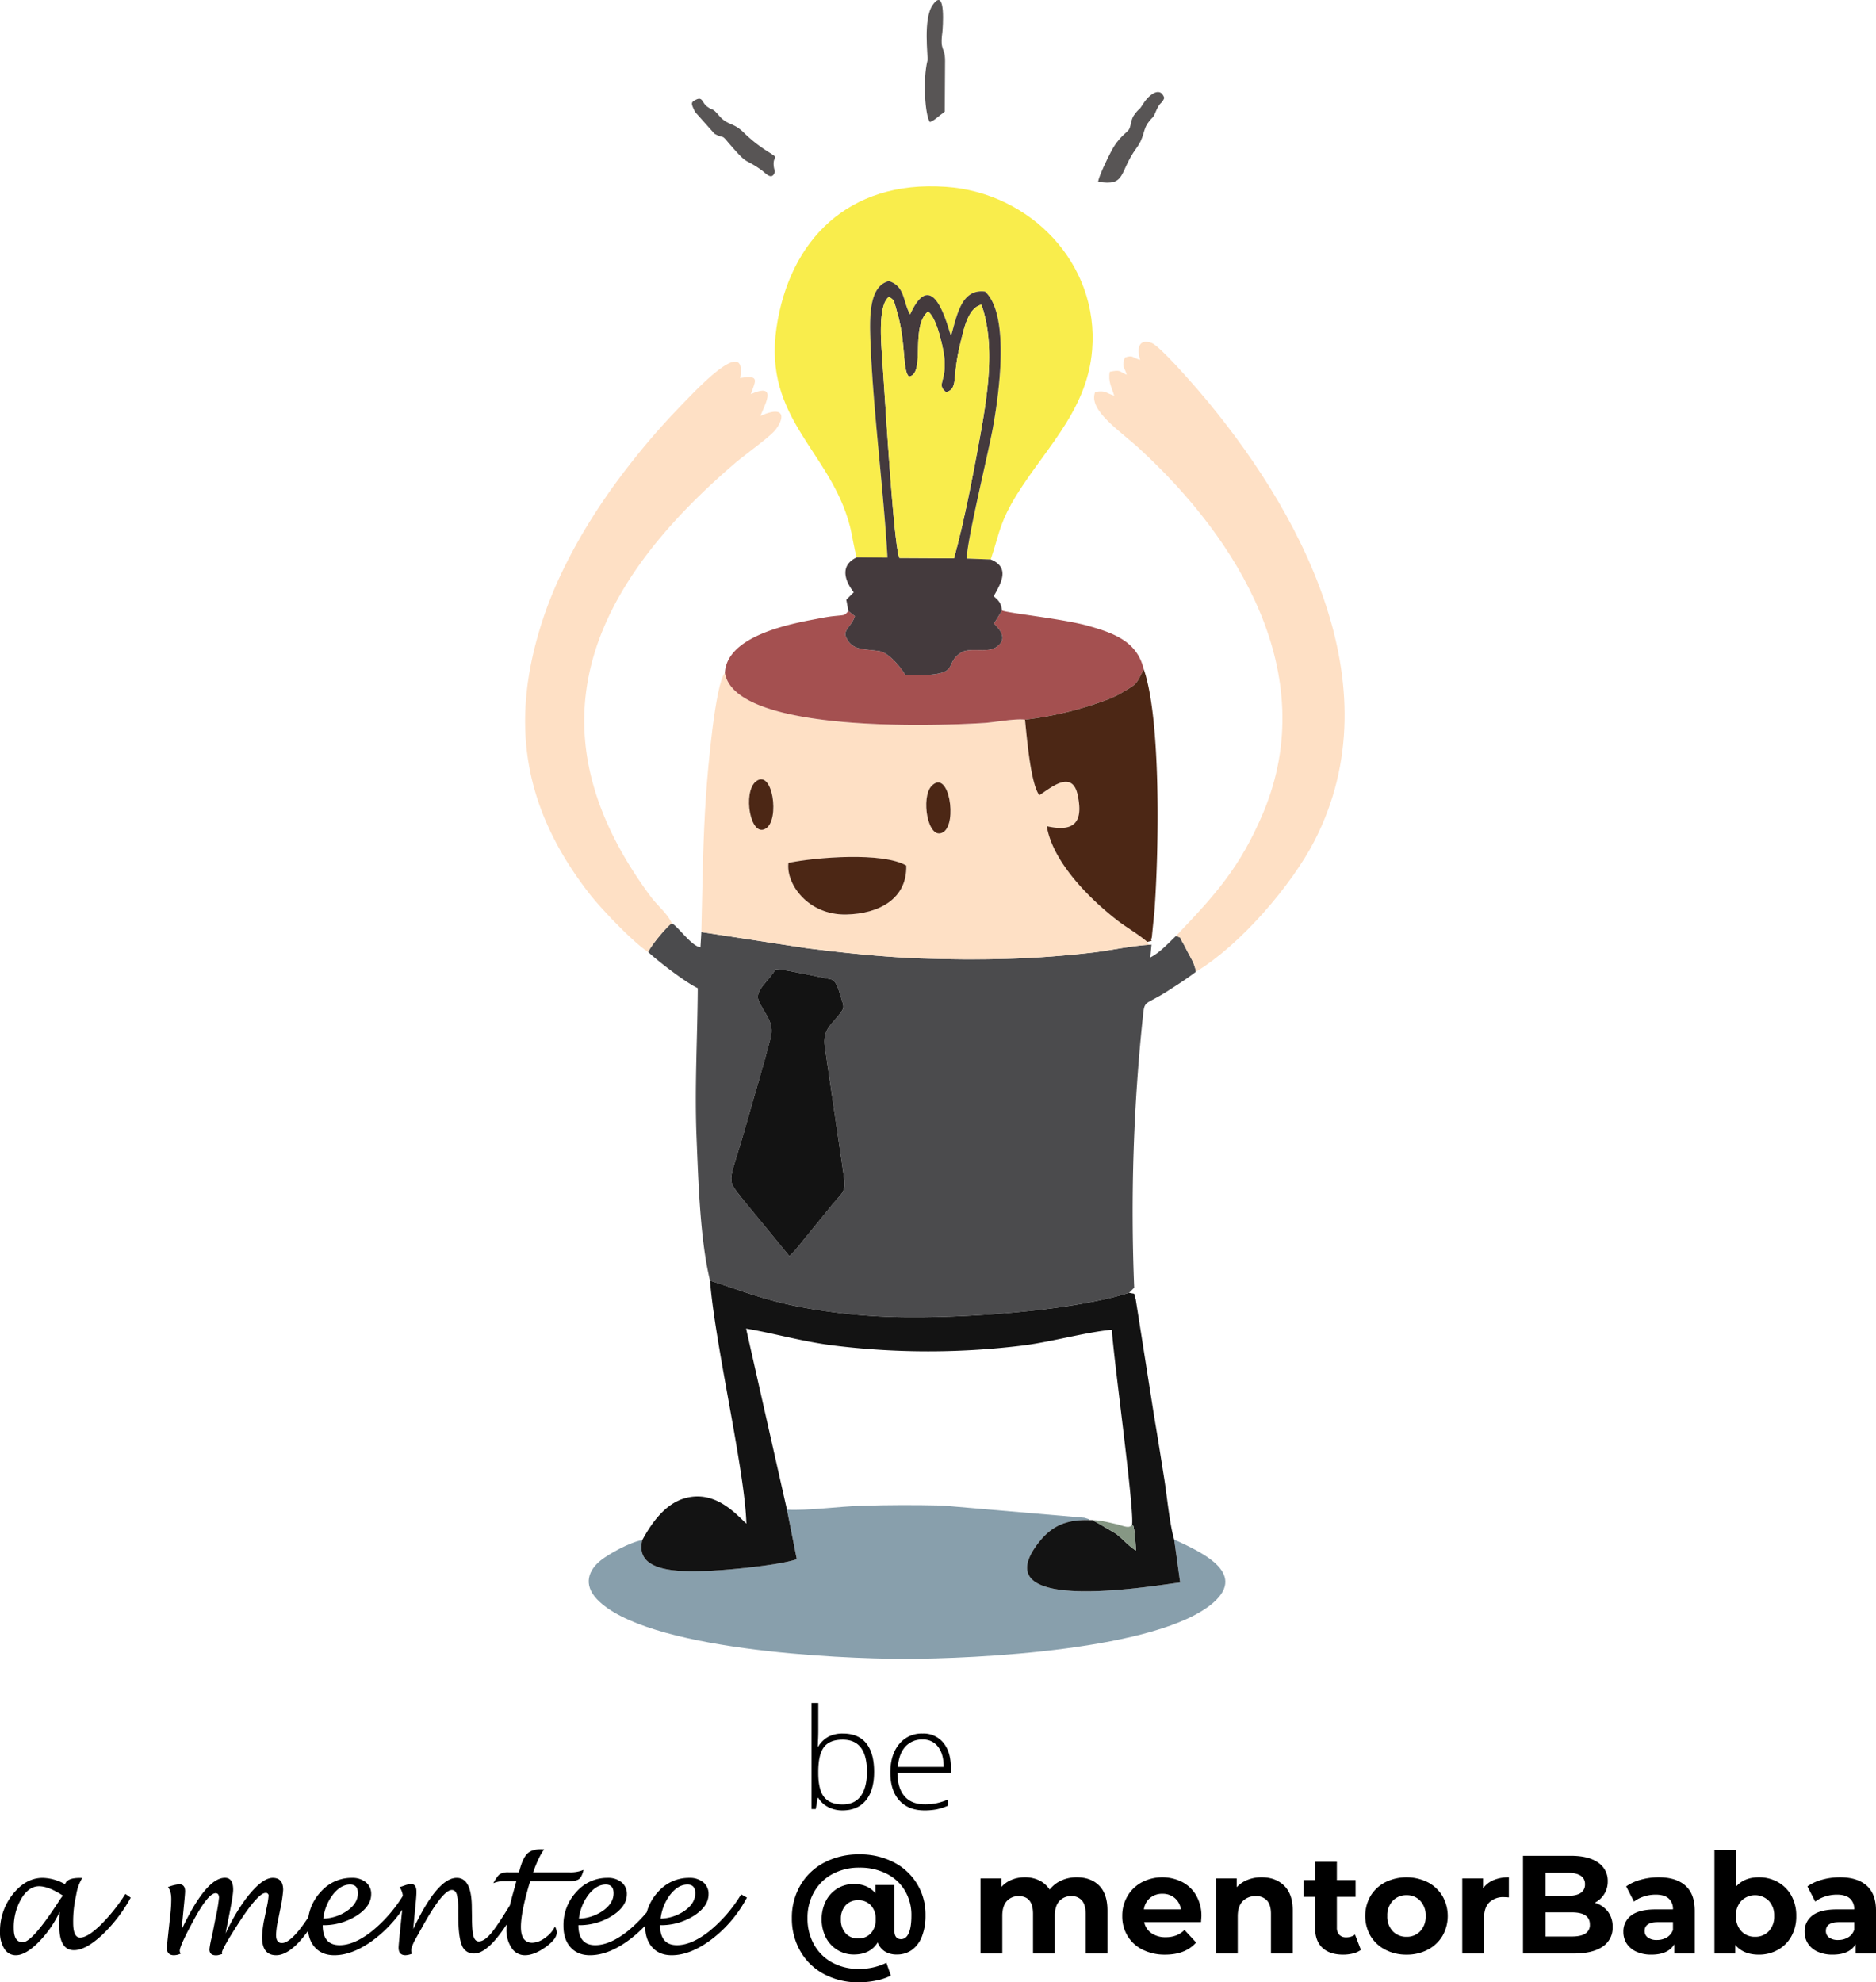 <svg xmlns="http://www.w3.org/2000/svg" viewBox="0 0 961.705 1016.105">
  <defs>
    <style>
      .cls-1 {
        fill: #4b4b4d;
      }

      .cls-1, .cls-10, .cls-2, .cls-3, .cls-4, .cls-5, .cls-6, .cls-7, .cls-8, .cls-9 {
        fill-rule: evenodd;
      }

      .cls-2 {
        fill: #fee0c5;
      }

      .cls-3 {
        fill: #889fac;
      }

      .cls-4 {
        fill: #f9ed4c;
      }

      .cls-5 {
        fill: #131313;
      }

      .cls-6 {
        fill: #a45050;
      }

      .cls-7 {
        fill: #443a3d;
      }

      .cls-8 {
        fill: #4c2715;
      }

      .cls-9 {
        fill: #585555;
      }

      .cls-10 {
        fill: #869784;
      }
    </style>
  </defs>
  <g id="Group_8084" data-name="Group 8084" transform="translate(-1288.941 -108.32)">
    <path id="Path_3620" data-name="Path 3620" d="M238-6.375q7.969,0,12.006,5.016T254.046,13.3q0,9.472-4.247,14.61t-11.936,5.138a15.691,15.691,0,0,1-7.305-1.678,12.794,12.794,0,0,1-5.138-4.754h-.315l-.979,5.732H221.96V-22.033h3.46V-8.367q0,3.076-.14,5.662l-.1,2.971h.245a13.872,13.872,0,0,1,5.225-5.033A15.629,15.629,0,0,1,238-6.375Zm-.07,3.146q-6.711,0-9.612,3.845t-2.9,12.688V13.9q0,8.6,3.023,12.338t9.42,3.74q6.222,0,9.367-4.352t3.146-12.391Q250.376-3.229,237.934-3.229Zm41.978,36.28q-8.284,0-12.915-5.1t-4.631-14.3q0-9.088,4.474-14.558A14.767,14.767,0,0,1,278.9-6.375a13.02,13.02,0,0,1,10.591,4.684q3.88,4.684,3.88,12.723v2.8H266q.07,7.829,3.652,11.954t10.259,4.124a31.819,31.819,0,0,0,5.715-.454,34.727,34.727,0,0,0,6.239-1.957V30.64a27.827,27.827,0,0,1-5.942,1.9A32.979,32.979,0,0,1,279.911,33.052ZM278.9-3.3A11.383,11.383,0,0,0,270.09.319q-3.32,3.618-3.88,10.433H289.7q0-6.606-2.866-10.328A9.454,9.454,0,0,0,278.9-3.3ZM-163.476,85.047A56.4,56.4,0,0,1-174.5,100.793q-6.554,6.484-11.412,6.484a6.823,6.823,0,0,1-5.924-3.3,15.523,15.523,0,0,1-2.219-8.79,30.031,30.031,0,0,1,6.623-19.259q6.623-8.319,15.327-8.319a24.485,24.485,0,0,1,11.429,3.286q.909-3.251,7.41-3.251.419,0,1.363.035a23.681,23.681,0,0,0-3.041,8.319l-.594,2.971a58.574,58.574,0,0,0-1.014,11.6q0,7.655,3.565,7.655,3.775,0,10.328-6.309a90.854,90.854,0,0,0,12.88-16.061l2.726,1.887A77.814,77.814,0,0,1-141.84,96.983q-8.319,7.707-14.3,7.707-7.55,0-7.55-12.583Q-163.686,89.486-163.476,85.047Zm1.643-8.354q-7.34-4.788-12.2-4.788-5.278,0-9.123,6.414A29.054,29.054,0,0,0-187,93.541q0,7.06,4.614,7.06,5,0,19.119-21.95Q-163.091,78.371-161.833,76.694Zm60.852,17.441Q-88.4,67.571-78.752,67.571q4.229,0,4.229,6.117,0,2.621-1.818,11.814l-2.1,10.591Q-72.32,83.23-65.679,75.418t11.464-7.812q5.313,0,5.313,6.221a72.641,72.641,0,0,1-1.573,10.241l-1.084,5.453a41.715,41.715,0,0,0-.979,7.305q0,4.194,2.971,4.194,6.711,0,20.622-24.956l2.936,1.643q-15.169,29.57-26.494,29.57-7.235,0-7.235-9.437a58.117,58.117,0,0,1,1.4-10.1l.979-4.823a45.485,45.485,0,0,0,.979-6.082,1.344,1.344,0,0,0-1.538-1.5q-3.775,0-13.527,14.995-8.843,13.666-8.843,15.624a3.387,3.387,0,0,0,.14.734q-.489.1-1.713.454a5.3,5.3,0,0,1-1.573.175q-3.251,0-3.251-3.111a43.5,43.5,0,0,1,1.049-5.7q.384-1.713.769-3.67l1.468-7.41a79.409,79.409,0,0,0,1.608-9.612q0-2.342-1.713-2.342Q-87.28,75.47-94.62,89q-7.3,13.422-7.305,16.008a2.277,2.277,0,0,0,.559,1.433,8.907,8.907,0,0,1-3.53.839q-3.635,0-3.635-3.915,0-.489,1.049-10.171l.8-7.445a68.248,68.248,0,0,0,.419-7.235q0-4.194-1.713-6.152a20.077,20.077,0,0,1,5.732-1.468q3.076,0,3.076,3.635,0,1.293-.839,9.612Zm72.351-2.272q0,10.241,8.668,10.241,7.515,0,16.567-7.165A72.452,72.452,0,0,0,12.928,76.065L15.9,77.707A64.789,64.789,0,0,1-1.909,98.888q-10.958,8.389-20.779,8.389-6.291,0-9.944-4.054t-3.653-11.08a24.7,24.7,0,0,1,6.623-17.336,20.913,20.913,0,0,1,15.956-7.2,10.865,10.865,0,0,1,7.218,2.272A7.533,7.533,0,0,1-3.779,75.96q0,6.256-7.532,11.08A31.412,31.412,0,0,1-28.63,91.863Zm.28-3.355a22.8,22.8,0,0,0,12.53-4.194q5.225-3.81,5.225-8.808,0-4.474-3.985-4.474-4.753,0-8.773,5.1A24.949,24.949,0,0,0-28.35,88.508Zm46.137,5.348q12.408-26.249,22.3-26.249,7.724,0,7.724,15.379l.07,4.229q0,7.34.751,10.154t2.744,2.814q3.006,0,6.833-4.788t12.46-19.259l2.936,1.713Q65.916,92.352,59.834,99.378T48.929,106.4a6.326,6.326,0,0,1-6.239-4.3q-1.8-4.3-1.8-14.89l-.035-3.006a30.27,30.27,0,0,0-.734-8.056q-.734-2.324-2.551-2.324-4.614,0-14.855,18.42-2.517,4.509-3.251,5.8-2.691,4.684-2.691,6.781a3.115,3.115,0,0,0,.454,1.608,9.311,9.311,0,0,1-3.425.839q-3.53,0-3.53-3.915,0-1.118.909-10.066l.769-7.585a74.1,74.1,0,0,0,.524-7.48A9.2,9.2,0,0,0,10.8,72.395q.734-.245,2.447-.839a11.038,11.038,0,0,1,3.46-.769q2.726,0,2.726,3.985,0,2.1-.524,7.2-.1,1.118-.21,2.132Zm72.631-1.293a6.43,6.43,0,0,1,.944,3.006q0,3.425-5.785,7.567t-10.538,4.142a8.032,8.032,0,0,1-6.833-3.74,16.359,16.359,0,0,1-2.639-9.647q0-6.571,3.46-18.7l1.608-5.872H64.727a13.9,13.9,0,0,0-5.907,1.049q2.027-3.7,3.355-4.649a8.063,8.063,0,0,1,4.509-.944h5.278l.7-2.412q1.608-5.383,3.845-7.392t6.711-2.01q.524,0,1.678.07-2.726,3.5-5.662,11.744H97.687a17.247,17.247,0,0,0,7.41-1.258q-.874,3.6-2.324,4.7t-5.4,1.1H77.73q-.35,1.153-.524,1.713-4.229,14.4-4.229,21.74,0,8.109,5.837,8.109a11.5,11.5,0,0,0,6.554-2.552A15.075,15.075,0,0,0,90.417,92.562Zm12.024-.7q0,10.241,8.668,10.241,7.515,0,16.567-7.165A72.452,72.452,0,0,0,144,76.065l2.971,1.643a64.79,64.79,0,0,1-17.808,21.181q-10.958,8.389-20.779,8.389-6.291,0-9.944-4.054t-3.653-11.08a24.7,24.7,0,0,1,6.623-17.336,20.913,20.913,0,0,1,15.956-7.2,10.865,10.865,0,0,1,7.218,2.272,7.533,7.533,0,0,1,2.709,6.082q0,6.256-7.532,11.08A31.412,31.412,0,0,1,102.441,91.863Zm.28-3.355a22.8,22.8,0,0,0,12.53-4.194q5.225-3.81,5.225-8.808,0-4.474-3.985-4.474-4.754,0-8.773,5.1A24.949,24.949,0,0,0,102.721,88.508Zm41.593,3.355q0,10.241,8.668,10.241,7.515,0,16.567-7.165a72.452,72.452,0,0,0,16.323-18.874l2.971,1.643a64.79,64.79,0,0,1-17.808,21.181q-10.958,8.389-20.779,8.389-6.291,0-9.944-4.054t-3.653-11.08a24.7,24.7,0,0,1,6.623-17.336,20.913,20.913,0,0,1,15.956-7.2,10.866,10.866,0,0,1,7.218,2.272,7.533,7.533,0,0,1,2.709,6.082q0,6.256-7.532,11.08A31.412,31.412,0,0,1,144.314,91.863Zm.28-3.355a22.8,22.8,0,0,0,12.53-4.194q5.225-3.81,5.225-8.808,0-4.474-3.985-4.474-4.753,0-8.773,5.1A24.949,24.949,0,0,0,144.593,88.508ZM246.528,55.58A37.207,37.207,0,0,1,264.1,59.624,29.775,29.775,0,0,1,280.387,86.79a29.06,29.06,0,0,1-1.825,10.845,15.181,15.181,0,0,1-5.118,6.908,12.913,12.913,0,0,1-7.731,2.362,11.348,11.348,0,0,1-6.156-1.575,9,9,0,0,1-3.651-4.653q-3.865,6.228-12.241,6.228a15.9,15.9,0,0,1-8.375-2.291,16.143,16.143,0,0,1-5.977-6.407,21.229,21.229,0,0,1,0-18.755,16.228,16.228,0,0,1,5.941-6.407,15.841,15.841,0,0,1,8.411-2.291q7.087,0,11.024,4.724V71.256h9.735V94.449q0,4.581,3.436,4.581,2.505,0,3.9-3.006t1.4-9.091a24.349,24.349,0,0,0-3.329-12.777,22.874,22.874,0,0,0-9.377-8.661,30,30,0,0,0-13.923-3.114,28.406,28.406,0,0,0-13.923,3.329,23.662,23.662,0,0,0-9.377,9.2A26.513,26.513,0,0,0,219.9,88.221a27.235,27.235,0,0,0,3.293,13.493,23.474,23.474,0,0,0,9.27,9.234,27.848,27.848,0,0,0,13.78,3.329,31.379,31.379,0,0,0,14.1-3.15l2.291,6.586a29.762,29.762,0,0,1-7.624,2.541,43.926,43.926,0,0,1-8.769.895,36.9,36.9,0,0,1-17.967-4.259,30.405,30.405,0,0,1-12.1-11.775,33.438,33.438,0,0,1-4.295-16.893,32.694,32.694,0,0,1,4.331-16.75,30.435,30.435,0,0,1,12.2-11.668A37.724,37.724,0,0,1,246.528,55.58Zm-.644,43.093a8.531,8.531,0,0,0,6.442-2.613,10.068,10.068,0,0,0,2.505-7.266,9.836,9.836,0,0,0-2.505-7.158,8.592,8.592,0,0,0-6.442-2.577,8.388,8.388,0,0,0-6.442,2.613,10.037,10.037,0,0,0-2.434,7.122,10.275,10.275,0,0,0,2.434,7.23A8.332,8.332,0,0,0,245.884,98.672ZM357.91,67.319q7.23,0,11.489,4.259t4.259,12.777V106.4H362.492V86.074q0-4.581-1.9-6.836a6.67,6.67,0,0,0-5.4-2.255,7.964,7.964,0,0,0-6.228,2.541q-2.291,2.541-2.291,7.552V106.4H335.505V86.074q0-9.091-7.3-9.091a7.878,7.878,0,0,0-6.156,2.541q-2.291,2.541-2.291,7.552V106.4H308.59V67.892h10.666V72.33a14.1,14.1,0,0,1,5.261-3.722,17.709,17.709,0,0,1,6.836-1.288,16.557,16.557,0,0,1,7.373,1.611,13.057,13.057,0,0,1,5.3,4.689A15.8,15.8,0,0,1,350,68.966,18.857,18.857,0,0,1,357.91,67.319Zm63.923,19.971q0,.215-.215,3.006H392.485a9.073,9.073,0,0,0,3.722,5.655,12.329,12.329,0,0,0,7.3,2.076,14.784,14.784,0,0,0,5.333-.895,12.916,12.916,0,0,0,4.331-2.827l5.941,6.442q-5.44,6.228-15.891,6.228a25.138,25.138,0,0,1-11.525-2.541,18.628,18.628,0,0,1-7.731-7.051,19.427,19.427,0,0,1-2.72-10.236,19.68,19.68,0,0,1,2.684-10.2A18.806,18.806,0,0,1,391.3,69.86a22.827,22.827,0,0,1,20.723-.107,17.765,17.765,0,0,1,7.194,6.979A20.812,20.812,0,0,1,421.833,87.291ZM401.862,75.766a9.617,9.617,0,0,0-6.371,2.147,9.142,9.142,0,0,0-3.15,5.87h18.969a9.233,9.233,0,0,0-3.15-5.834A9.414,9.414,0,0,0,401.862,75.766Zm50.823-8.447q7.158,0,11.561,4.295t4.4,12.742V106.4H457.481V86.074q0-4.581-2-6.836a7.351,7.351,0,0,0-5.8-2.255A8.887,8.887,0,0,0,442.95,79.6q-2.505,2.613-2.505,7.767V106.4H429.278V67.892h10.666V72.4a14.809,14.809,0,0,1,5.512-3.758A19.2,19.2,0,0,1,452.685,67.319Zm50.895,37.223a11.479,11.479,0,0,1-4.044,1.825,20.449,20.449,0,0,1-5.047.608q-6.872,0-10.63-3.508T480.1,93.16V77.341H474.16v-8.59H480.1V59.374h11.167v9.377h9.592v8.59h-9.592V93.017a5.257,5.257,0,0,0,1.253,3.758,4.643,4.643,0,0,0,3.543,1.324,7.177,7.177,0,0,0,4.51-1.432Zm23.407,2.434a23.092,23.092,0,0,1-10.916-2.541,18.891,18.891,0,0,1-7.552-7.051,20.62,20.62,0,0,1,0-20.473,18.891,18.891,0,0,1,7.552-7.051,24.64,24.64,0,0,1,21.8,0,18.949,18.949,0,0,1,7.516,7.051,20.62,20.62,0,0,1,0,20.473,18.949,18.949,0,0,1-7.516,7.051A22.88,22.88,0,0,1,526.988,106.976Zm0-9.163a9.3,9.3,0,0,0,7.051-2.9,10.807,10.807,0,0,0,2.756-7.767,10.807,10.807,0,0,0-2.756-7.767,9.3,9.3,0,0,0-7.051-2.9,9.416,9.416,0,0,0-7.087,2.9,10.725,10.725,0,0,0-2.792,7.767,10.725,10.725,0,0,0,2.792,7.767A9.416,9.416,0,0,0,526.988,97.813Zm39.227-24.839a12.418,12.418,0,0,1,5.4-4.223,20.058,20.058,0,0,1,7.838-1.432V77.627q-1.861-.143-2.505-.143a10.236,10.236,0,0,0-7.516,2.684q-2.72,2.684-2.72,8.053V106.4H555.549V67.892h10.666Zm57.266,7.373a13.213,13.213,0,0,1,6.729,4.545,12.53,12.53,0,0,1,2.434,7.838,11.58,11.58,0,0,1-5.118,10.129Q622.407,106.4,612.6,106.4H586.687V56.3h24.481q9.163,0,14.066,3.508a11.1,11.1,0,0,1,4.9,9.52,12.041,12.041,0,0,1-6.657,11.024ZM598.212,65.029V76.84h11.525q4.295,0,6.514-1.5A5.014,5.014,0,0,0,618.47,70.9a4.926,4.926,0,0,0-2.219-4.4q-2.219-1.467-6.514-1.467ZM611.741,97.67q4.581,0,6.908-1.5a5.148,5.148,0,0,0,2.326-4.653q0-6.228-9.234-6.228H598.212V97.67Zm44.453-30.351q8.948,0,13.744,4.259t4.8,12.849V106.4H664.282v-4.8q-3.15,5.369-11.74,5.369a18.22,18.22,0,0,1-7.7-1.5,11.475,11.475,0,0,1-4.975-4.152,10.806,10.806,0,0,1-1.718-6.013,10.034,10.034,0,0,1,4.044-8.447q4.044-3.078,12.491-3.078h8.876a7.117,7.117,0,0,0-2.219-5.619Q659.128,76.2,654.69,76.2a19.437,19.437,0,0,0-6.049.966,16,16,0,0,0-5.047,2.613l-4.009-7.8a24.187,24.187,0,0,1,7.552-3.436A33.829,33.829,0,0,1,656.193,67.319Zm-.859,32.14a9.725,9.725,0,0,0,5.082-1.324,7.247,7.247,0,0,0,3.15-3.9V90.3h-7.659q-6.872,0-6.872,4.51a4.016,4.016,0,0,0,1.682,3.4A7.578,7.578,0,0,0,655.334,99.46Zm52.255-32.14a19.626,19.626,0,0,1,9.771,2.47,17.733,17.733,0,0,1,6.908,6.943,20.963,20.963,0,0,1,2.505,10.415,20.963,20.963,0,0,1-2.505,10.415,17.733,17.733,0,0,1-6.908,6.943,19.626,19.626,0,0,1-9.771,2.47q-7.946,0-12.1-5.011V106.4H684.826V53.289h11.167V71.972Q700.216,67.319,707.589,67.319Zm-1.933,30.494a9.3,9.3,0,0,0,7.051-2.9,10.807,10.807,0,0,0,2.756-7.767,10.807,10.807,0,0,0-2.756-7.767,10.024,10.024,0,0,0-14.1,0,10.807,10.807,0,0,0-2.756,7.767,10.807,10.807,0,0,0,2.756,7.767A9.3,9.3,0,0,0,705.657,97.813Zm43.45-30.494q8.948,0,13.744,4.259t4.8,12.849V106.4H757.2v-4.8q-3.15,5.369-11.74,5.369a18.22,18.22,0,0,1-7.7-1.5,11.474,11.474,0,0,1-4.975-4.152,10.805,10.805,0,0,1-1.718-6.013,10.034,10.034,0,0,1,4.044-8.447q4.044-3.078,12.491-3.078h8.876a7.116,7.116,0,0,0-2.219-5.619Q752.042,76.2,747.6,76.2a19.438,19.438,0,0,0-6.049.966,16,16,0,0,0-5.047,2.613l-4.009-7.8a24.186,24.186,0,0,1,7.552-3.436A33.83,33.83,0,0,1,749.107,67.319Zm-.859,32.14a9.725,9.725,0,0,0,5.082-1.324,7.246,7.246,0,0,0,3.15-3.9V90.3h-7.659q-6.872,0-6.872,4.51a4.016,4.016,0,0,0,1.682,3.4A7.578,7.578,0,0,0,748.248,99.46Z" transform="translate(1483 1003.277)"/>
    <g id="Group_7993" data-name="Group 7993" transform="translate(1558.137 108.321)">
      <path id="Path_3018" data-name="Path 3018" class="cls-1" d="M10292.146,3346.7c5.354.153,10.555,1.53,15.6,2.447l13.3,2.752c2.908,1.224,3.826,6.424,5.047,10.093,1.531,4.435,1.227,4.74-1.375,8.105-3.975,5.046-8.41,7.646-7.187,16.363l9.48,64.534c1.684,10.4-.3,9.634-5.506,16.057-3.82,4.74-7.492,9.328-11.16,13.763-3.672,4.282-6.73,8.87-11.012,12.846L10275.02,3464c-8.869-11.163-6.27-7.034,2.754-39.76,3.977-14.069,8.258-27.985,11.932-42.208,2.289-8.564-3.367-12.539-6.271-19.727C10281.594,3357.256,10289.705,3351.9,10292.146,3346.7Zm-65.146-8.869c4.9,4.588,19.117,15.6,25.389,18.5-.154,25.69-1.682,50.771-.611,76.92.918,22.327,1.832,52.3,6.881,72.945,16.057,5.2,27.986,10.094,46.643,13.611a304.423,304.423,0,0,0,57.041,5.2c31.811.153,83.191-3.671,111.176-12.541l1.527-1.529c.156-.153.918-.918,1.074-1.071a955.735,955.735,0,0,1,4.586-140.232c.764-7.187,1.375-4.74,12.232-11.622,5.2-3.365,10.1-6.423,14.834-10.093-.611-4.128-2.447-6.729-4.281-10.246-.914-1.682-1.377-2.906-2.445-4.588-1.836-3.211-.461-2.447-3.516-3.518-4.742,4.588-8.568,8.717-13.154,11.01l.611-6.575c-9.633.458-19.725,2.752-29.361,3.976-31.348,3.671-58.113,4.129-90.227,3.059-18.809-.765-39.146-2.906-57.193-5.2l-53.98-8.258-.459,7.8c-4.586-.612-10.705-9.787-14.682-12.386C10236.176,3325.142,10228.381,3334.47,10227,3337.835Z" transform="translate(-10163.886 -2849.813)"/>
      <path id="Path_3023" data-name="Path 3023" class="cls-2" d="M10449.656,2581.414c14.22-2.906,48.325-5.659,60.405,1.376.458,17.127-14.067,24.774-30.891,25.08C10459.291,2608.176,10448.279,2591.813,10449.656,2581.414Zm73.557-39.607c8.717-8.564,13.15,19.268,5.812,23.856C10521.073,2570.555,10517.248,2547.464,10523.213,2541.807Zm-90.224-2.142c8.562-6.729,12.385,19.728,5.045,24.163C10430.081,2568.721,10426.1,2545.17,10432.989,2539.665ZM10405,2616.892l53.981,8.258c18.043,2.293,38.384,4.435,57.2,5.2,32.114,1.07,58.874.612,90.227-3.057,9.631-1.225,19.726-3.518,29.361-3.977-2.756-.306-.918-.306-2.143-1.375-4.739-4.13-10.856-7.494-15.9-11.47-13.3-10.4-32.572-29.208-35.631-47.866,13,2.906,18.96-.917,15.9-15.6-2.753-14.375-14.985-3.058-19.728-.306-4.434-5.658-6.422-29.82-7.337-38.69-5.2-.612-14.683,1.224-20.646,1.683-29.058,1.835-128.3,4.588-133.2-25.692-5.049,5.812-8.87,50.925-9.634,61.935C10405.765,2569.945,10405.614,2592.73,10405,2616.892Z" transform="translate(-10314.666 -2139.116)"/>
      <path id="Path_3028" data-name="Path 3028" class="cls-3" d="M10129.126,5275.96l5.05,25.385c-8.717,3.06-34.562,5.506-44.808,5.965-12.848.458-38.689,1.682-34.406-15.752-6.425,1.072-16.979,7.034-21.106,10.248-6.422,5.045-9.329,12.386-2.142,20.033,24.775,26,123.259,30.585,157.667,30.585,36.089,0,130.595-4.435,158.427-28.9,17.436-15.445-7.03-26.15-20.184-32.268l3.057,22.021c-14.22,1.683-101.539,16.975-72.637-20.34,6.114-7.8,13.151-12.08,26.3-11.621-1.222-.765.767-.154-2.752-1.225l-73.095-6.269c-13.915-.306-27.374-.306-41.139.153C10155.889,5274.278,10139.835,5276.572,10129.126,5275.96Z" transform="translate(-9994.903 -4502.125)"/>
      <path id="Path_3029" data-name="Path 3029" class="cls-4" d="M10693.159,1043.43l15.749.153c-1.985-34.867-7.34-75.086-8.714-110.412-.46-11.775-1.07-28.9,9.482-31.349,8.407,2.753,7.034,10.7,10.857,17.128,12.078-26.762,19.726,8.717,20.948,11.01,3.059-10.246,5.046-24.315,17.433-22.786,12.542,11.622,7.493,50.465,4.13,69.275-2.3,12.846-13.764,59.794-13.457,67.593l12.235.459c3.975-11.622,4.278-17.127,10.55-28.444,14.532-25.844,38.842-46.183,41.44-78.909,3.671-44.2-31.652-80.744-75.084-83.65-50.007-3.517-80.131,27.526-86.709,72.18-6.881,46.948,27.681,63.311,37.621,101.695C10690.864,1032.113,10691.936,1039.913,10693.159,1043.43Z" transform="translate(-10523.147 -757.728)"/>
      <path id="Path_3035" data-name="Path 3035" class="cls-5" d="M10204.382,4654.044c-4.283,17.434,21.561,16.21,34.408,15.752,10.245-.458,36.089-2.9,44.807-5.964l-5.046-25.385-20.954-92.825c14.374,2.446,27.833,6.421,43.89,8.563a396.767,396.767,0,0,0,98.943,0c14.679-1.987,31.5-6.729,44.654-7.953,1.223,17.435,11.469,91.145,10.4,99.86,1.224,1.836.3-.611,1.069,2.752,0,.308.307,2.295.307,2.753.3,2.6.458,5.2.613,7.8-3.823-2.293-6.886-6.118-10.4-8.716l-8.867-5.2a10.785,10.785,0,0,1-1.375-.766c-.155-.152-.614-.152-.765-.459s-.459-.3-.764-.457h-1.533c-13.15-.458-20.185,3.822-26.3,11.621-28.9,37.314,58.418,22.021,72.641,20.339l-3.06-22.02c-2.295-7.647-3.672-22.174-5.049-30.891-1.679-10.553-3.364-21.41-5.2-32.115l-9.481-60.253c-1.53-3.517.764-2.292-3.362-3.211-27.989,8.871-79.369,12.694-111.178,12.539a304.334,304.334,0,0,1-57.041-5.2c-18.658-3.517-30.584-8.411-46.641-13.609,2.6,33.031,17.894,97.26,18.654,124.632-5.81-5.5-15.9-16.82-30.585-13.3C10216.152,4634.929,10208.968,4645.633,10204.382,4654.044Z" transform="translate(-10144.325 -3864.609)"/>
      <path id="Path_3036" data-name="Path 3036" class="cls-2" d="M11763.547,1678.984c3.064,1.071,1.685.306,3.521,3.517,1.07,1.682,1.527,2.906,2.444,4.588,1.837,3.517,3.671,6.117,4.285,10.246,22.785-13.763,49.087-44.348,60.861-67.287,41.137-80.285-7.8-170.2-59.64-230.763-3.213-3.67-19.727-22.786-24.008-24.315-7.19-2.447-7.345,3.823-5.811,8.717-4.436-1.224-3.367-2.6-7.8-1.224-1.836,4.894-.3,4.588.918,8.87-3.973-1.682-2.908-2.752-8.718-1.529-.914,5.046,1.072,8.1,2.3,12.234-4.437-1.376-4.592-2.906-9.787-1.835-3.67,9.328,12.842,19.88,22.783,29.056,50.007,45.877,93.286,115,63.463,186.414C11796.428,1643.964,11783.58,1658.033,11763.547,1678.984Z" transform="translate(-11429.913 -1199.221)"/>
      <path id="Path_3037" data-name="Path 3037" class="cls-2" d="M9877.392,1743.584c1.375-3.365,9.176-12.693,12.083-14.834-2.449-5.2-7.5-9.022-11.166-14.069-63.77-86.4-30.278-158.43,43.432-221.588,5.352-4.588,17.892-13.457,20.8-17.128,5.042-6.423,4.89-12.845-7.648-7.187,2.445-6.117,8.867-17.281-4.9-11.164,2.295-6.882,4.9-9.941-5.5-8.258,3.978-22.785-23.549,7.188-29.818,13.61a369.194,369.194,0,0,0-27.986,32.267c-16.057,20.645-33.64,48.477-43.277,77.686-17.739,53.676-9.482,97.566,23.4,140.232C9852.921,1721.1,9869.9,1738.844,9877.392,1743.584Z" transform="translate(-9814.274 -1255.564)"/>
      <path id="Path_3039" data-name="Path 3039" class="cls-6" d="M10547.312,2275.306c-2.446,2.6-1.222,1.834-9.021,2.753-3.365.458-6.882,1.223-10.247,1.834-15.141,2.906-43.126,9.481-44.043,27.068,4.895,30.279,104.142,27.526,133.2,25.691,5.965-.459,15.445-2.294,20.646-1.682a176.7,176.7,0,0,0,35.631-7.952c5.506-1.835,10.245-3.518,14.682-6.269,7.337-4.283,6.421-3.67,10.549-11.623-3.362-14.069-14.834-18.5-29.36-22.481-13.153-3.516-40.218-6.27-43.279-7.646l-3.669,5.964c0-.153-.306.458-.459.764,3.062,3.058,7.647,8.106.611,12.387-4.278,2.6-13.149-.306-17.43,2.446-10.1,6.424,2.14,12.234-28.6,11.623-2.294-4.128-8.562-11.623-13.459-12.386-8.256-1.224-14.526-.154-17.279-8.106-.307-3.364,3.061-4.587,4.893-9.787C10549.6,2277.141,10548.535,2276.224,10547.312,2275.306Z" transform="translate(-10381.585 -1962.078)"/>
      <path id="Path_3045" data-name="Path 3045" class="cls-7" d="M10914.656,1187.822c4.28,15.14,2.446,28.9,5.81,32.114,8.717-1.376.462-25.538,9.788-33.338,3.976,2.905,6.729,14.375,7.8,20.033,2.906,15.6-4.125,16.822,1.377,21.256,4.589-.917,4.281-5.2,4.9-10.552a97.267,97.267,0,0,1,2.292-13.61c1.834-7.34,3.825-18.963,11.012-20.645,7.188,20.645,3.213,45.724-.765,67.9-3.67,19.88-7.953,42.666-13.306,62.088l-27.988-.153c-3.055-6.576-7.489-84.567-8.866-102.613-.306-5.964-2.445-27.067,3.517-31.2C10912.972,1180.787,10912.515,1180.176,10914.656,1187.822Zm-20.952,124.786c-8.562,3.976-6.422,11.622-1.527,17.892l-3.826,3.823,1.072,5.811c1.223.918,2.294,1.836,3.364,2.6-1.833,5.2-5.2,6.423-4.892,9.787,2.75,7.952,9.018,6.882,17.276,8.105,4.9.765,11.166,8.258,13.462,12.387,30.736.612,18.5-5.2,28.595-11.622,4.281-2.753,13.151.153,17.435-2.447,7.036-4.282,2.444-9.328-.612-12.387.15-.306.457-.917.457-.765l3.672-5.964c-.612-4.282-1.835-5.047-4.282-7.34,3.974-6.881,8.411-14.833-1.528-18.81l-12.236-.459c-.3-7.8,11.165-54.747,13.46-67.593,3.362-18.809,8.409-57.653-4.131-69.275-12.386-1.529-14.377,12.54-17.433,22.786-1.225-2.294-8.872-37.773-20.953-11.01-3.822-6.423-2.442-14.375-10.856-17.128-10.554,2.447-9.939,19.574-9.479,31.35,1.375,35.325,6.728,75.545,8.715,110.411Z" transform="translate(-10723.697 -1026.907)"/>
      <path id="Path_3047" data-name="Path 3047" class="cls-8" d="M11490,2497.845c.917,8.87,2.908,33.032,7.34,38.69,4.741-2.753,16.979-14.069,19.731.306,3.057,14.68-2.907,18.5-15.9,15.6,3.056,18.657,22.324,37.466,35.629,47.866,5.045,3.976,11.164,7.339,15.906,11.469,4.283-1.223,1.069.764,2.292-2.293l1.377-13.763c2.292-31.5,3.367-98.484-5.506-123.717-4.13,7.952-3.213,7.341-10.553,11.623-4.434,2.753-9.174,4.434-14.68,6.27A176.815,176.815,0,0,1,11490,2497.845Z" transform="translate(-11233.742 -2128.953)"/>
      <path id="Path_3048" data-name="Path 3048" class="cls-5" d="M10534.957,3624.962c4.281-3.976,7.338-8.564,11.009-12.845,3.673-4.436,7.341-9.022,11.163-13.764,5.2-6.423,7.188-5.657,5.506-16.057l-9.479-64.534c-1.227-8.717,3.209-11.316,7.183-16.363,2.6-3.364,2.909-3.67,1.382-8.105-1.225-3.67-2.143-8.869-5.051-10.093l-13.3-2.752c-5.047-.917-10.246-2.294-15.6-2.447-2.448,5.2-10.554,10.552-8.718,15.6,2.906,7.188,8.563,11.163,6.27,19.727-3.671,14.222-7.953,28.138-11.931,42.207-9.021,32.726-11.622,28.6-2.75,39.762Z" transform="translate(-10399.51 -2981.11)"/>
      <path id="Path_3050" data-name="Path 3050" class="cls-4" d="M11016.42,1357.81l27.985.153c5.352-19.421,9.635-42.207,13.3-62.087,3.978-22.174,7.952-47.254.766-67.9-7.189,1.682-9.178,13.3-11.011,20.645a97.555,97.555,0,0,0-2.295,13.61c-.608,5.353-.3,9.634-4.892,10.552-5.507-4.435,1.527-5.658-1.378-21.256-1.07-5.658-3.823-17.128-7.8-20.033-9.329,7.8-1.072,31.961-9.787,33.337-3.363-3.211-1.53-16.975-5.812-32.114-2.14-7.646-1.68-7.035-4.433-8.717-5.966,4.129-3.826,25.233-3.517,31.2C11008.927,1273.242,11013.363,1351.234,11016.42,1357.81Z" transform="translate(-10824.545 -1071.802)"/>
      <path id="Path_3056" data-name="Path 3056" class="cls-8" d="M10696.364,3104.068c-1.378,10.4,9.634,26.762,29.514,26.457,16.822-.306,31.347-7.953,30.891-25.08C10744.688,3098.41,10710.583,3101.163,10696.364,3104.068Z" transform="translate(-10561.374 -2661.772)"/>
      <path id="Path_3064" data-name="Path 3064" class="cls-9" d="M11156.837,291.333c2.754-1.07,3.824-2.6,7.646-5.352l.155-26c0-7.493-2.753-4.588-1.376-14.834.151-1.529,1.989-23.7-4.9-13.916-5.2,7.188-2.294,26.609-2.753,28.6C11153.165,269.771,11154.389,287.816,11156.837,291.333Z" transform="translate(-10949.359 -228.749)"/>
      <path id="Path_3065" data-name="Path 3065" class="cls-9" d="M11735,583.144c14.529,2.447,10.551-4.741,19.576-17.127,4.584-6.27,3.059-9.328,6.42-13.61,2.753-3.517,1.839-1.07,3.977-6.117.154-.153.154-.459.3-.612,1.683-3.517,2.3-2.294,3.672-5.505-2.447-7.035-9.023,0-10.552,2.6-2.905,4.588-1.685,1.988-4.437,5.505-2.291,2.753-1.832,5.505-3.057,7.952-1.069,1.835-5.353,3.823-9.328,11.622C11740.048,570.6,11735.3,580.544,11735,583.144Z" transform="translate(-11441.277 -489.974)"/>
      <path id="Path_3066" data-name="Path 3066" class="cls-9" d="M10375.56,560.3c-2.754,1.376-2.605,1.835-.459,6.27l9.937,11.164c4.9,2.753,3.364,0,6.885,4.282,11.163,13,7.645,7.493,17.433,14.528,1.682,1.223,4.738,4.894,6.267,1.682.768-1.376.153-1.376-.15-3.517-.919-6.729,4.129-3.211-3.977-8.411a72.189,72.189,0,0,1-11.624-9.328c-5.351-5.2-8.1-3.365-12.539-8.564-3.824-4.435-2.6-1.988-6.267-4.741C10378.616,561.679,10378.921,558.62,10375.56,560.3Z" transform="translate(-10287.976 -509.188)"/>
      <path id="Path_3069" data-name="Path 3069" class="cls-8" d="M11161.874,2852.994c-5.964,5.658-2.142,28.75,5.813,23.856C11175.025,2872.262,11170.589,2844.43,11161.874,2852.994Z" transform="translate(-10953.327 -2450.305)"/>
      <path id="Path_3070" data-name="Path 3070" class="cls-8" d="M10568.44,2841.965c-6.886,5.5-2.908,29.056,5.045,24.162C10580.826,2861.692,10577,2835.236,10568.44,2841.965Z" transform="translate(-10450.118 -2441.417)"/>
      <path id="Path_3077" data-name="Path 3077" class="cls-10" d="M11737.187,5326.294c-1.373,2.448-4.738.46-8.412-.3-4.125-.919-7.337-1.836-11.773-1.989.312.153.614.153.767.458s.609.307.762.458a11.28,11.28,0,0,0,1.38.766l8.865,5.2c3.52,2.6,6.581,6.424,10.4,8.717-.148-2.6-.3-5.2-.607-7.8,0-.458-.308-2.448-.308-2.753C11737.5,5325.683,11738.411,5328.13,11737.187,5326.294Z" transform="translate(-11426.03 -4544.812)"/>
    </g>
  </g>
</svg>
